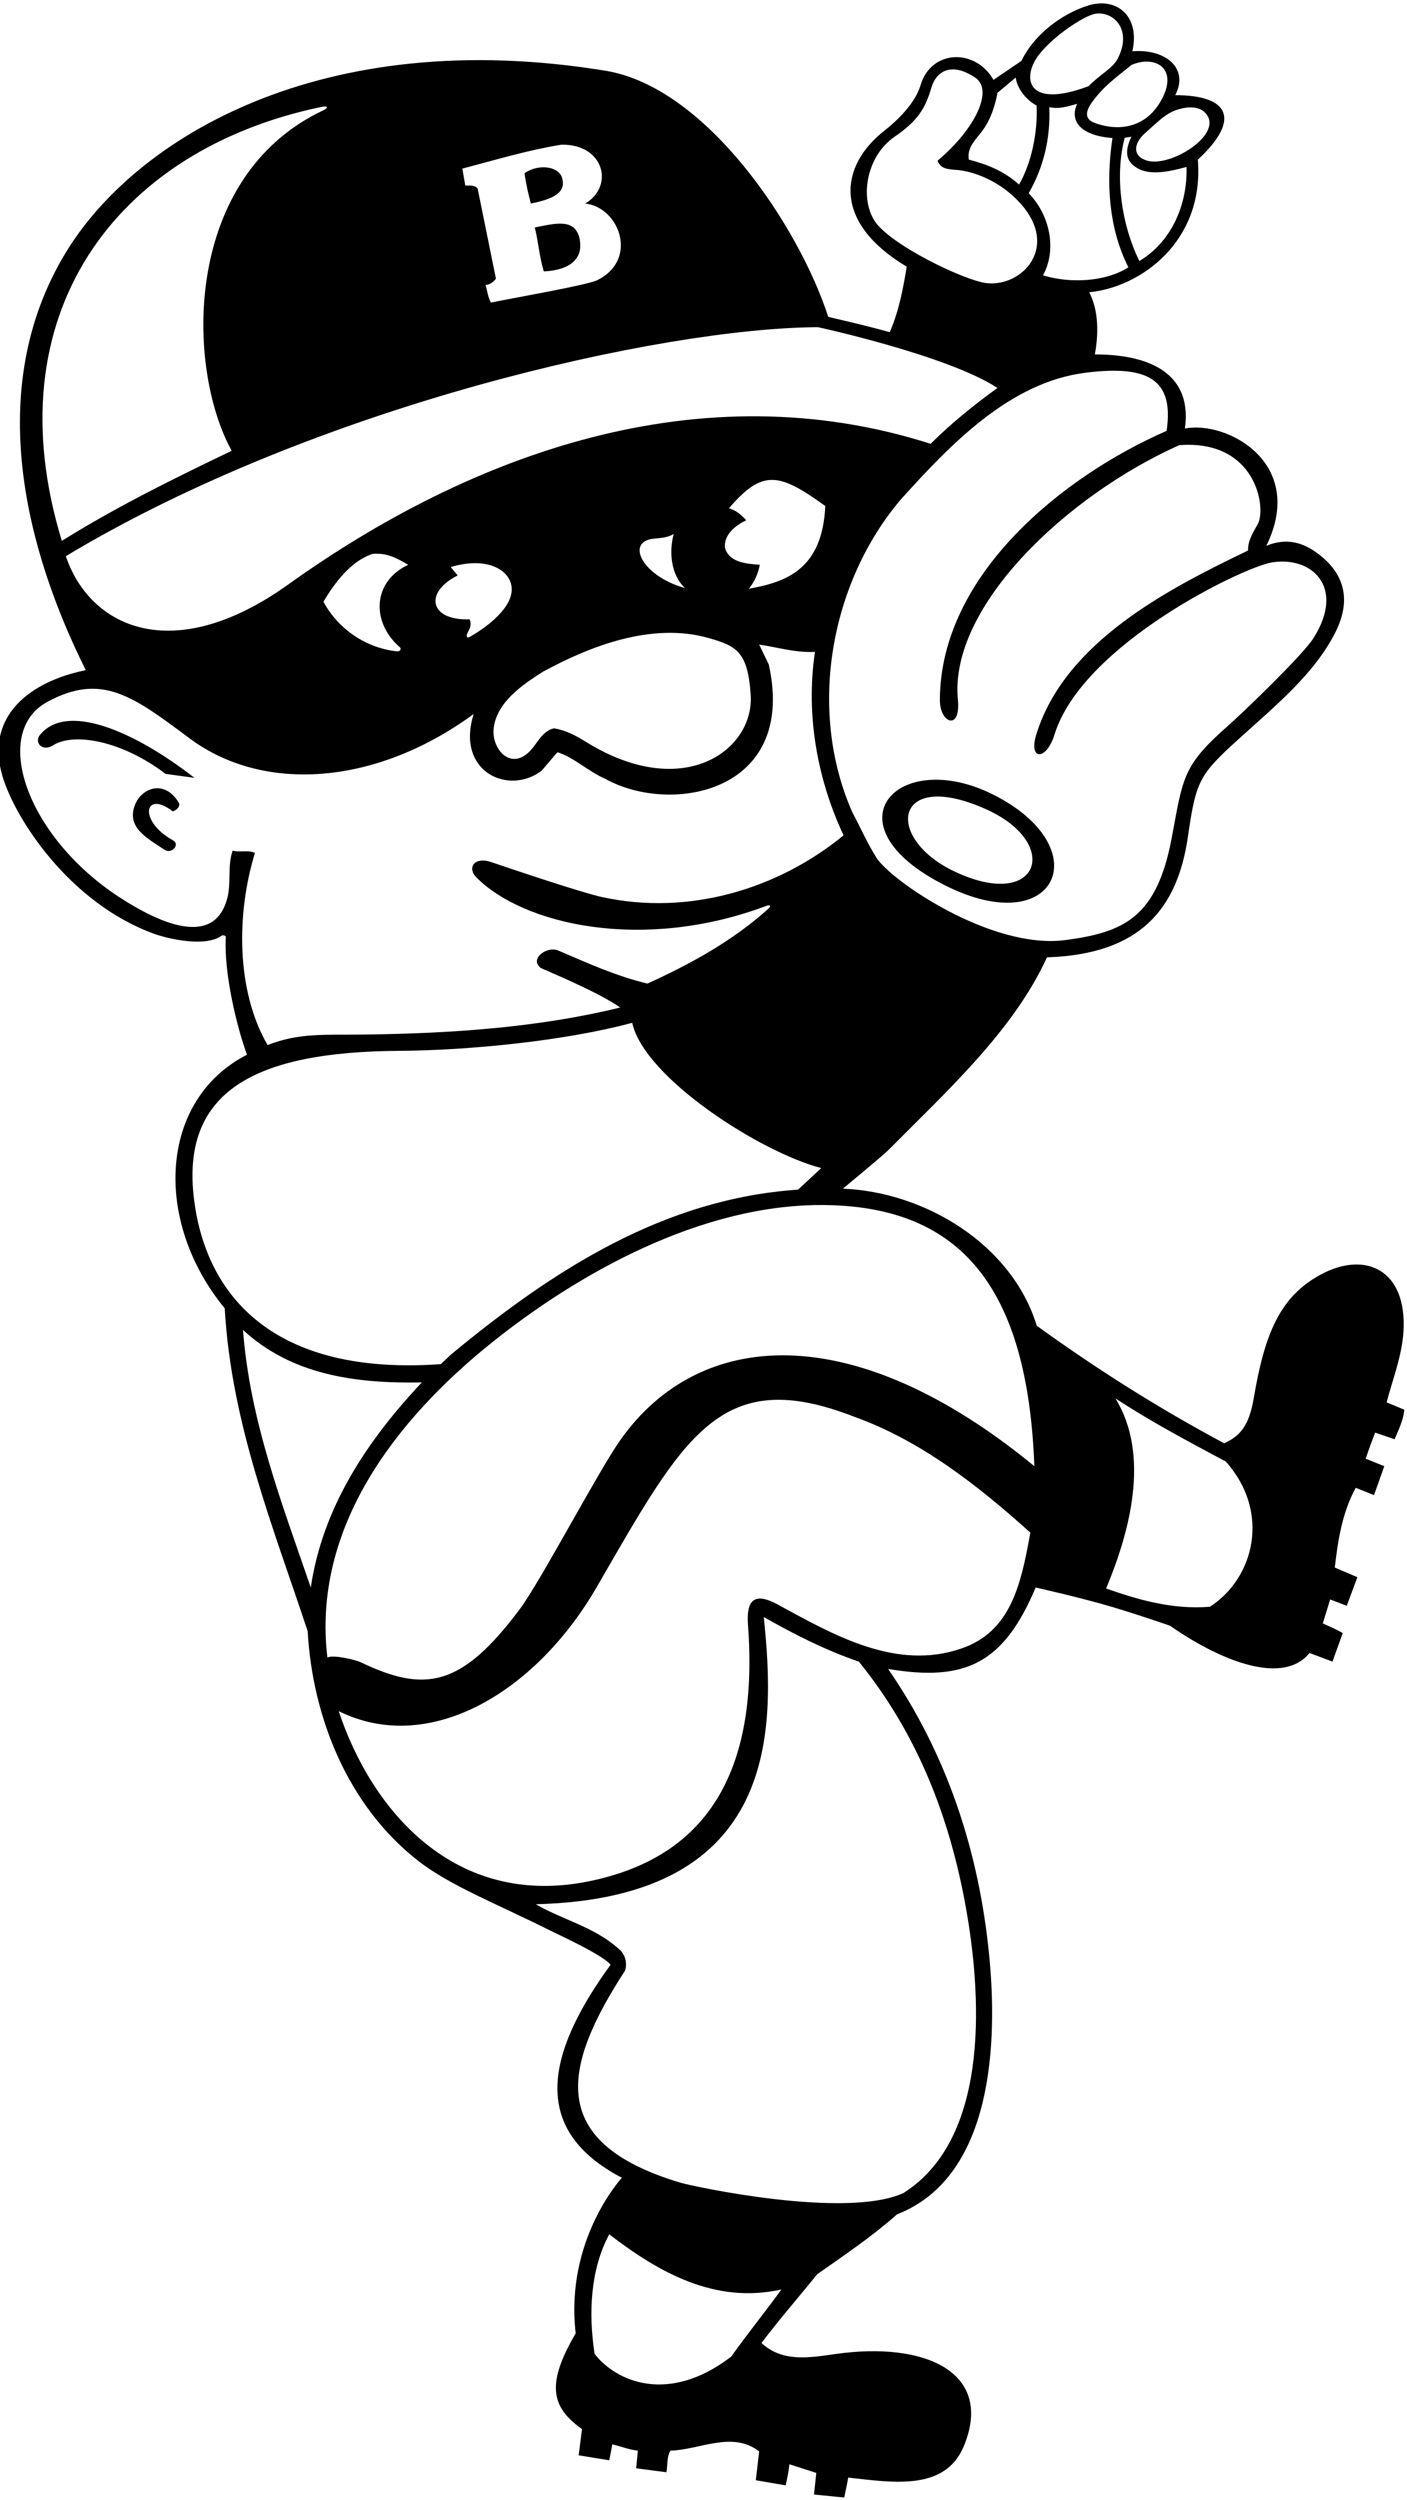 <?xml version="1.0" encoding="UTF-8"?>
<svg xmlns="http://www.w3.org/2000/svg" xmlns:xlink="http://www.w3.org/1999/xlink" width="381pt" height="677pt" viewBox="0 0 381 677" version="1.1">
<g id="surface1">
<path style=" stroke:none;fill-rule:nonzero;fill:rgb(0%,0%,0%);fill-opacity:1;" d="M 377.648 389.73 C 378.727 387.121 380.078 384.422 380.258 381.719 L 375.488 379.738 C 377.105 373.461 379.641 367.234 380.043 360.527 C 381.047 343.953 369.871 338.625 357.805 345.047 C 346.684 350.969 342.496 360.93 339.512 378.543 C 338.23 386.121 335.781 388.895 331.477 390.812 C 313.656 381.27 297.488 371.062 280.75 359 C 274 336.949 250.477 322.77 228.246 321.871 C 228.246 321.871 239.008 312.988 240.648 311.336 C 256.469 295.387 274.457 279.047 283.508 259.23 C 308.699 258.418 318.848 246.184 321.684 226.492 C 323.84 211.555 324.727 209.828 335.133 200.379 C 345.031 191.387 355.938 182.57 361.648 171.137 C 365.797 162.84 364.293 155.809 357.52 150.414 C 353.633 147.316 349.5 145.684 344.188 147.312 L 342.906 147.809 C 353.875 125.348 332.215 113.816 320.855 116.039 C 322.82 102.168 312.875 95.969 296.469 95.969 C 297.547 90.211 297.457 83.91 294.938 79.141 C 308.848 77.805 326.129 65.461 324.367 43.23 C 335.895 32.566 333.23 25.77 318.246 25.77 C 322.082 18.395 315.461 13.156 306.637 13.891 C 308.793 4.191 302.242 -0.922 294.535 1.535 C 287.262 3.855 279.949 9.508 276.578 16.5 L 269.02 21.629 C 264.164 13.055 252.164 13.336 249.273 23.078 C 247.816 27.984 242.988 32.641 239.441 35.426 C 227.438 44.852 225.188 60.062 245.527 72.211 C 244.535 78.328 243.367 84.359 240.938 89.941 C 235.445 88.41 229.875 87.125 224.285 85.801 C 216.266 61.145 191.219 23.609 163.973 19.156 C 87.203 6.613 36.605 37.352 17.773 68.453 C -4.805 105.742 7.465 149.859 23.227 181.469 C 8.301 184.488 -4.145 193.766 0.656 210.133 C 4.059 221.719 18.883 244.609 41.809 252.887 C 45.645 254.27 55.648 256.516 59.938 253.41 C 60.34 253.121 61.168 253.328 61.145 253.758 C 60.578 263.863 64.355 278.789 66.879 285.602 C 43.02 297.852 41.434 330.645 60.848 354.27 C 62.648 385.59 73.863 413.156 83.312 441.688 C 84.648 465.254 94.285 489.078 113.238 503.891 C 121.777 510.566 134.836 515.684 148.414 522.48 C 151.129 523.84 163.18 529.32 165.34 532.02 C 147.152 557.055 144.105 576.996 168.398 589.711 C 168.398 589.711 152.945 606.387 155.887 631.832 C 148.043 645.277 148.965 651.664 157.598 657.75 L 156.695 664.859 L 164.977 666.211 C 165.246 664.77 165.562 663.438 165.789 661.891 C 168.129 662.43 170.289 663.332 172.719 663.602 L 172.27 668.371 L 180.457 669.449 C 180.816 667.469 180.547 665.219 181.539 663.602 C 189.727 663.332 198.188 658.199 205.566 663.781 L 204.668 671.609 L 212.75 673 C 213.109 671.289 213.5 669.75 213.758 667.289 L 221.047 669.629 L 220.418 675.48 L 228.605 676.289 C 228.969 674.488 229.375 672.75 229.688 670.891 C 241.504 672.191 255.883 674.684 260.977 662.414 C 269.191 642.629 250.926 633.895 226.133 637.445 C 218.992 638.469 211.82 639.672 206.195 634.441 C 210.969 628.141 216.277 622.02 221.316 615.809 C 228.605 610.68 235.988 605.73 242.918 599.609 C 269.578 589.18 269.977 551.426 267.887 529.762 C 265.137 501.242 256.34 474.859 240.488 451.922 C 261.316 455.434 271.758 450.535 280.445 429.871 C 280.445 429.871 293.434 432.785 301.734 435.305 C 309.707 437.727 316.809 440.219 316.809 440.219 C 332 450.75 347.863 456.004 354.605 447.602 L 360.816 449.938 L 363.605 442.199 C 361.898 441.211 360.125 440.5 358.207 439.59 L 360.188 433.109 L 364.688 434.82 L 367.566 427.078 L 361.445 424.469 C 362.375 416.312 363.605 409.352 367.117 402.871 L 372.066 404.852 L 374.855 397.02 L 369.812 395 C 370.688 392.375 371.562 390 372.375 387.938 C 374.188 388.562 375.375 388.938 377.648 389.73 Z M 315.906 116.672 C 287.93 128.887 254.641 155.562 254.508 189.5 C 254.48 195.918 260.215 197.996 259.387 189.465 C 256.941 164.375 288.688 134.262 319.328 120.539 C 340.203 118.965 342.969 137.582 340.594 141.91 C 339.359 144.16 337.895 146.289 337.957 149.07 C 316.43 159.438 288.383 173.754 280.617 198.883 C 278.422 205.988 283.352 206.023 285.539 198.934 C 293.07 174.551 336.531 153.645 344.305 152.316 C 355.137 150.461 364.453 158.93 355.676 172.797 C 352.723 177.461 336.465 193.078 332.254 196.785 C 320.059 207.516 320.336 210.816 317.266 227.004 C 313.223 248.312 304.5 252.445 288.508 254.559 C 268.496 257.203 241.227 238.465 237.305 232.219 C 234.82 228.27 232.969 223.996 230.77 219.898 C 218.617 192.18 224.828 157.98 243.727 135.48 C 257.664 119.965 273.672 103.418 294.098 100.91 C 310.586 98.887 318 102.5 315.906 116.672 Z M 282.43 74.551 C 286.117 67.891 284.406 58.98 279.367 53.219 L 278.559 52.32 C 282.52 45.391 284.496 37.648 284.137 29.012 C 286.84 29.641 289.355 28.738 291.695 28.109 C 289.656 32.418 292.125 36.68 301.238 37.379 C 299.438 49.621 300.246 61.859 305.559 72.391 C 299.348 76.352 289.719 76.801 282.43 74.551 Z M 308.527 70.68 C 303.758 61.051 301.75 47.875 304.562 37.312 L 306.367 37.02 C 304.148 41.707 305.363 43.926 307.891 45.477 C 311.672 47.797 317.523 46.195 321.309 45.211 C 321.578 55.559 317.125 65.562 308.527 70.68 Z M 320.574 29.254 C 322.617 28.875 325.266 28.945 326.801 31.07 C 330.836 36.648 316.961 45.348 310.625 43.5 C 306.473 42.289 307.07 38.742 309.965 36.152 C 314.484 32.109 316.312 30.039 320.574 29.254 Z M 306.438 17.562 C 313.062 14.777 319.551 18.738 314.062 27.812 C 310.32 33.992 303.812 35.859 296.629 33.363 C 293.961 32.438 293.535 30.605 295.852 27.48 C 299.125 23.07 302.273 20.965 306.438 17.562 Z M 280.52 16.012 C 283.898 10.586 293.566 4.137 296.691 3.711 C 301.73 3.023 306.738 8.27 302.562 16.062 C 301.25 18.512 297.738 20.273 294.758 23.34 C 278.672 29.371 276.938 21.754 280.52 16.012 Z M 270.098 25.141 L 275.047 21 C 275.438 24.25 278.312 27.375 280.688 28.562 C 281.047 35.672 279.367 44.039 275.945 49.98 C 271.988 46.379 267.309 44.488 262.355 43.23 C 261.816 40.039 263.977 38.074 265.812 35.688 C 268.414 32.309 269.562 28.125 270.098 25.141 Z M 236.746 59.688 C 232.746 53.199 234.777 42.148 242.262 37.016 C 248.484 32.746 250.57 29.371 252.215 23.723 C 253.469 19.402 257.496 16.617 264.074 21.016 C 269.102 24.375 264.164 34.867 253.898 43.5 C 254.594 45.699 256.699 45.852 258.879 45.996 C 263.281 46.293 270.773 48.816 276.43 55.203 C 286.855 66.969 276.82 77.645 267.305 76.684 C 261.254 76.07 240.727 66.145 236.746 59.688 Z M 152.02 39.18 C 163.531 38.949 166.449 50.336 158.496 55.109 C 167.844 56.207 172.938 70.402 161.695 75.887 C 159.02 77.188 139.598 80.578 132.938 81.93 C 132.129 80.488 131.945 78.781 131.496 77.16 C 132.578 77.16 133.656 76.352 134.289 75.449 L 129.34 51.059 C 128.527 50.07 127.172 50.25 126 50.25 C 126 50.25 125.469 47.191 125.195 45.66 C 134.105 43.32 143.02 40.621 152.02 39.18 Z M 86.992 28.961 C 88.766 28.59 89.09 29.148 87.57 29.863 C 49.488 47.785 50.25 99.363 62.738 122.07 C 47.168 129.539 31.598 137.188 16.746 146.461 C -1.969 85.258 31.203 40.621 86.992 28.961 Z M 17.828 150.602 C 85.75 109.793 179.066 88.824 221.496 88.59 C 221.496 88.59 256.688 96.238 270.098 105.059 C 263.977 109.469 257.59 114.602 252.008 120.18 C 189.621 100.234 127.633 122.793 78.051 158.27 C 46.691 180.703 24.285 169.758 17.828 150.602 Z M 127.18 167.699 C 116.285 168.102 114.738 160.422 123.938 155.82 L 122.051 153.551 C 131.211 150.82 137.199 153.816 138.367 158.062 C 139.797 163.254 133.492 168.82 127.336 172.398 C 126.156 173.086 126.273 171.953 126.629 171.32 C 127.348 170.051 127.719 169.023 127.18 167.699 Z M 133.699 197.055 C 134.594 190.156 141.316 185.508 146.977 181.922 C 159.812 174.91 176.578 168.453 191.781 172.738 C 199.492 174.91 202.523 176.492 203.277 188.246 C 204.23 203.078 185.035 217.309 158.555 200.816 C 155.902 199.168 153.164 197.738 150.039 197.219 C 147.434 197.75 146.039 200.188 144.48 202.234 C 138.852 209.613 132.926 203.02 133.699 197.055 Z M 185.496 159.238 C 173.836 156 169.344 146.656 176.984 145.863 C 178.758 145.68 180.824 145.633 182.438 144.57 C 181.18 149.16 181.539 155.551 185.496 159.238 Z M 202.777 159.422 C 204.309 157.531 205.297 155.371 205.746 152.938 C 202.328 152.672 197.379 152.398 196.297 148.262 C 196.027 144.66 199.27 142.23 202.059 140.879 C 200.797 139.438 199.18 138.09 197.379 137.641 C 206.535 126.965 210.98 128.02 223.477 137.012 C 222.703 154.207 212.879 157.617 202.777 159.422 Z M 108.273 175.262 C 108.781 175.703 108.316 176.465 107.539 176.383 C 99.184 175.504 91.609 170.422 87.578 162.93 C 90.637 157.801 95.137 151.77 100.988 149.969 C 104.68 149.699 107.25 151 110.527 152.938 C 100.777 157.531 100.516 168.559 108.273 175.262 Z M 69.039 230.969 C 67.238 230.07 64.898 230.879 63.008 230.34 C 61.578 234.316 62.594 238.98 61.613 242.969 C 58.551 255.402 45.992 251.848 32.297 242.93 C 7.383 226.703 -2.656 198.406 12.879 190.023 C 27.527 182.117 35.953 188.453 51.312 199.918 C 71.215 214.773 101.652 212.824 128.258 193.352 C 123.363 208.918 137.598 215.504 146.617 208.738 L 150.938 203.699 C 155.258 204.961 159.309 208.922 163.898 210.898 C 181.547 220.75 215.879 214.766 208.18 179.938 L 205.566 174.539 C 210.605 175.262 215.285 176.789 220.688 176.52 C 218.078 193.891 221.496 211.438 228.43 226.199 C 210.508 240.875 186.363 248.027 162.965 242.902 C 157.492 241.703 139.25 235.562 132.941 233.418 C 128.5 231.906 126.43 234.957 128.965 237.539 C 141.547 250.348 173.988 257.941 207.738 245.219 C 208.453 244.945 208.77 245.434 208.203 245.945 C 198.391 254.824 186.898 261.066 175.328 266.34 C 166.859 264.324 159.113 260.789 151.246 257.422 C 148.008 256.035 143.309 259.711 146.391 262.066 C 146.871 262.434 161.738 268.41 167.945 272.82 C 145.801 278.242 122.359 279.84 98.5 280.145 C 87.766 280.281 81.07 279.621 72.457 282.988 C 63.906 268.23 63.996 247.352 69.039 230.969 Z M 52.543 324.773 C 48.922 295.637 68.75 284.805 108.004 284.555 C 127.414 284.43 153.316 281.785 171.188 276.961 C 174.539 292.035 206.367 312.219 222.398 316.289 L 216.098 322.141 C 179.918 324.57 149.945 343.738 122.137 366.777 L 119.348 369.391 C 73.898 372.621 55.766 350.738 52.543 324.773 Z M 65.797 360.121 C 78.848 372.18 95.949 374.699 114.219 374.34 C 99.008 390.539 87.309 408.539 84.156 429.871 C 76.418 407.277 67.688 384.871 65.797 360.121 Z M 198.008 638.129 C 180.992 651.188 166.816 644.863 161.02 637.41 C 159.309 626.43 159.848 614.551 164.977 605.012 C 178.297 615.27 193.598 624 211.598 619.949 C 207.457 625.711 202.328 632.012 198.008 638.129 Z M 261.594 516.777 C 265.336 537.809 268.988 578.453 244.629 593.848 C 229.059 600.961 187.746 592.09 184.148 591.008 C 147.859 580.113 152.293 559.711 169.297 533.551 C 169.93 531.301 169.207 528.961 167.316 527.52 C 160.656 521.672 152.379 519.871 145.09 515.641 C 211.449 513.965 209.914 467.898 206.828 437.879 C 215.105 442.562 223.566 446.879 232.566 449.938 C 248.539 469.656 257.238 492.312 261.594 516.777 Z M 260.301 446.402 C 242.574 452.484 225.703 442.695 210.531 434.445 C 204.195 431.004 202.047 433.355 202.547 440.035 C 205.738 482.836 188.949 503.426 159.484 509.422 C 123.188 516.809 100.641 490.289 91.719 463.352 C 115.965 475.387 144.875 458.629 161.586 429.758 C 185.234 388.895 195 369.41 231.488 383.699 C 249.035 390 264.43 401.879 279.008 415.02 C 276.438 429.328 273.637 441.832 260.301 446.402 Z M 167.992 389.922 C 161.926 398.512 146.438 428.137 140.684 435.82 C 124.906 456.898 115.023 458.422 97.695 450.117 C 96.336 449.465 90.098 447.961 88.656 448.859 C 84.508 414.078 106.684 384.695 133.555 363.254 C 155.609 345.652 189.613 325.664 224 326.316 C 259.934 327 278.289 348.297 280.09 397.02 C 230.996 356.676 189.301 359.738 167.992 389.922 Z M 327.605 435.09 C 317.438 435.898 308.258 433.199 299.527 430.141 C 305.828 415.02 311.59 394.23 302.047 378.66 C 311.77 385.051 321.848 390.359 331.93 395.762 C 344.191 409.492 339.59 427.445 327.605 435.09 Z M 143.738 55.109 C 143.125 52.625 142.5 50.25 142.027 46.922 C 145.637 44.32 151.312 44.898 152.23 48.254 C 153.332 52.27 149.715 53.914 143.738 55.109 Z M 156.988 64.879 C 157.871 69.633 154.969 73.102 147.25 73.5 C 146 69.25 145.809 65.551 144.816 61.59 C 150.355 60.508 155.891 58.941 156.988 64.879 Z M 52.656 210.629 L 44.828 209.551 C 33.121 200.613 19.973 198.195 14.32 201.855 C 11.844 203.453 9.441 201.57 10.539 199.379 C 17.691 189.715 36.617 198.137 52.656 210.629 Z M 255.984 239.781 C 286.18 254.934 297.578 229.516 268.922 215.156 C 242.984 202.16 223.375 223.422 255.984 239.781 Z M 267.141 219.188 C 287.625 228.438 281.422 246.836 258.5 236 C 239.156 226.859 242.094 207.871 267.141 219.188 Z M 48.5 217.5 C 48.77 218.398 48 219.25 46.809 219.719 C 39.07 213.762 37.324 222.266 46.836 227.547 C 48.883 228.68 46.484 231.348 44.586 230.117 C 39.195 226.625 34.328 223.852 36.523 218.008 C 38.258 213.398 44.574 210.824 48.5 217.5 "/>
</g>
</svg>
